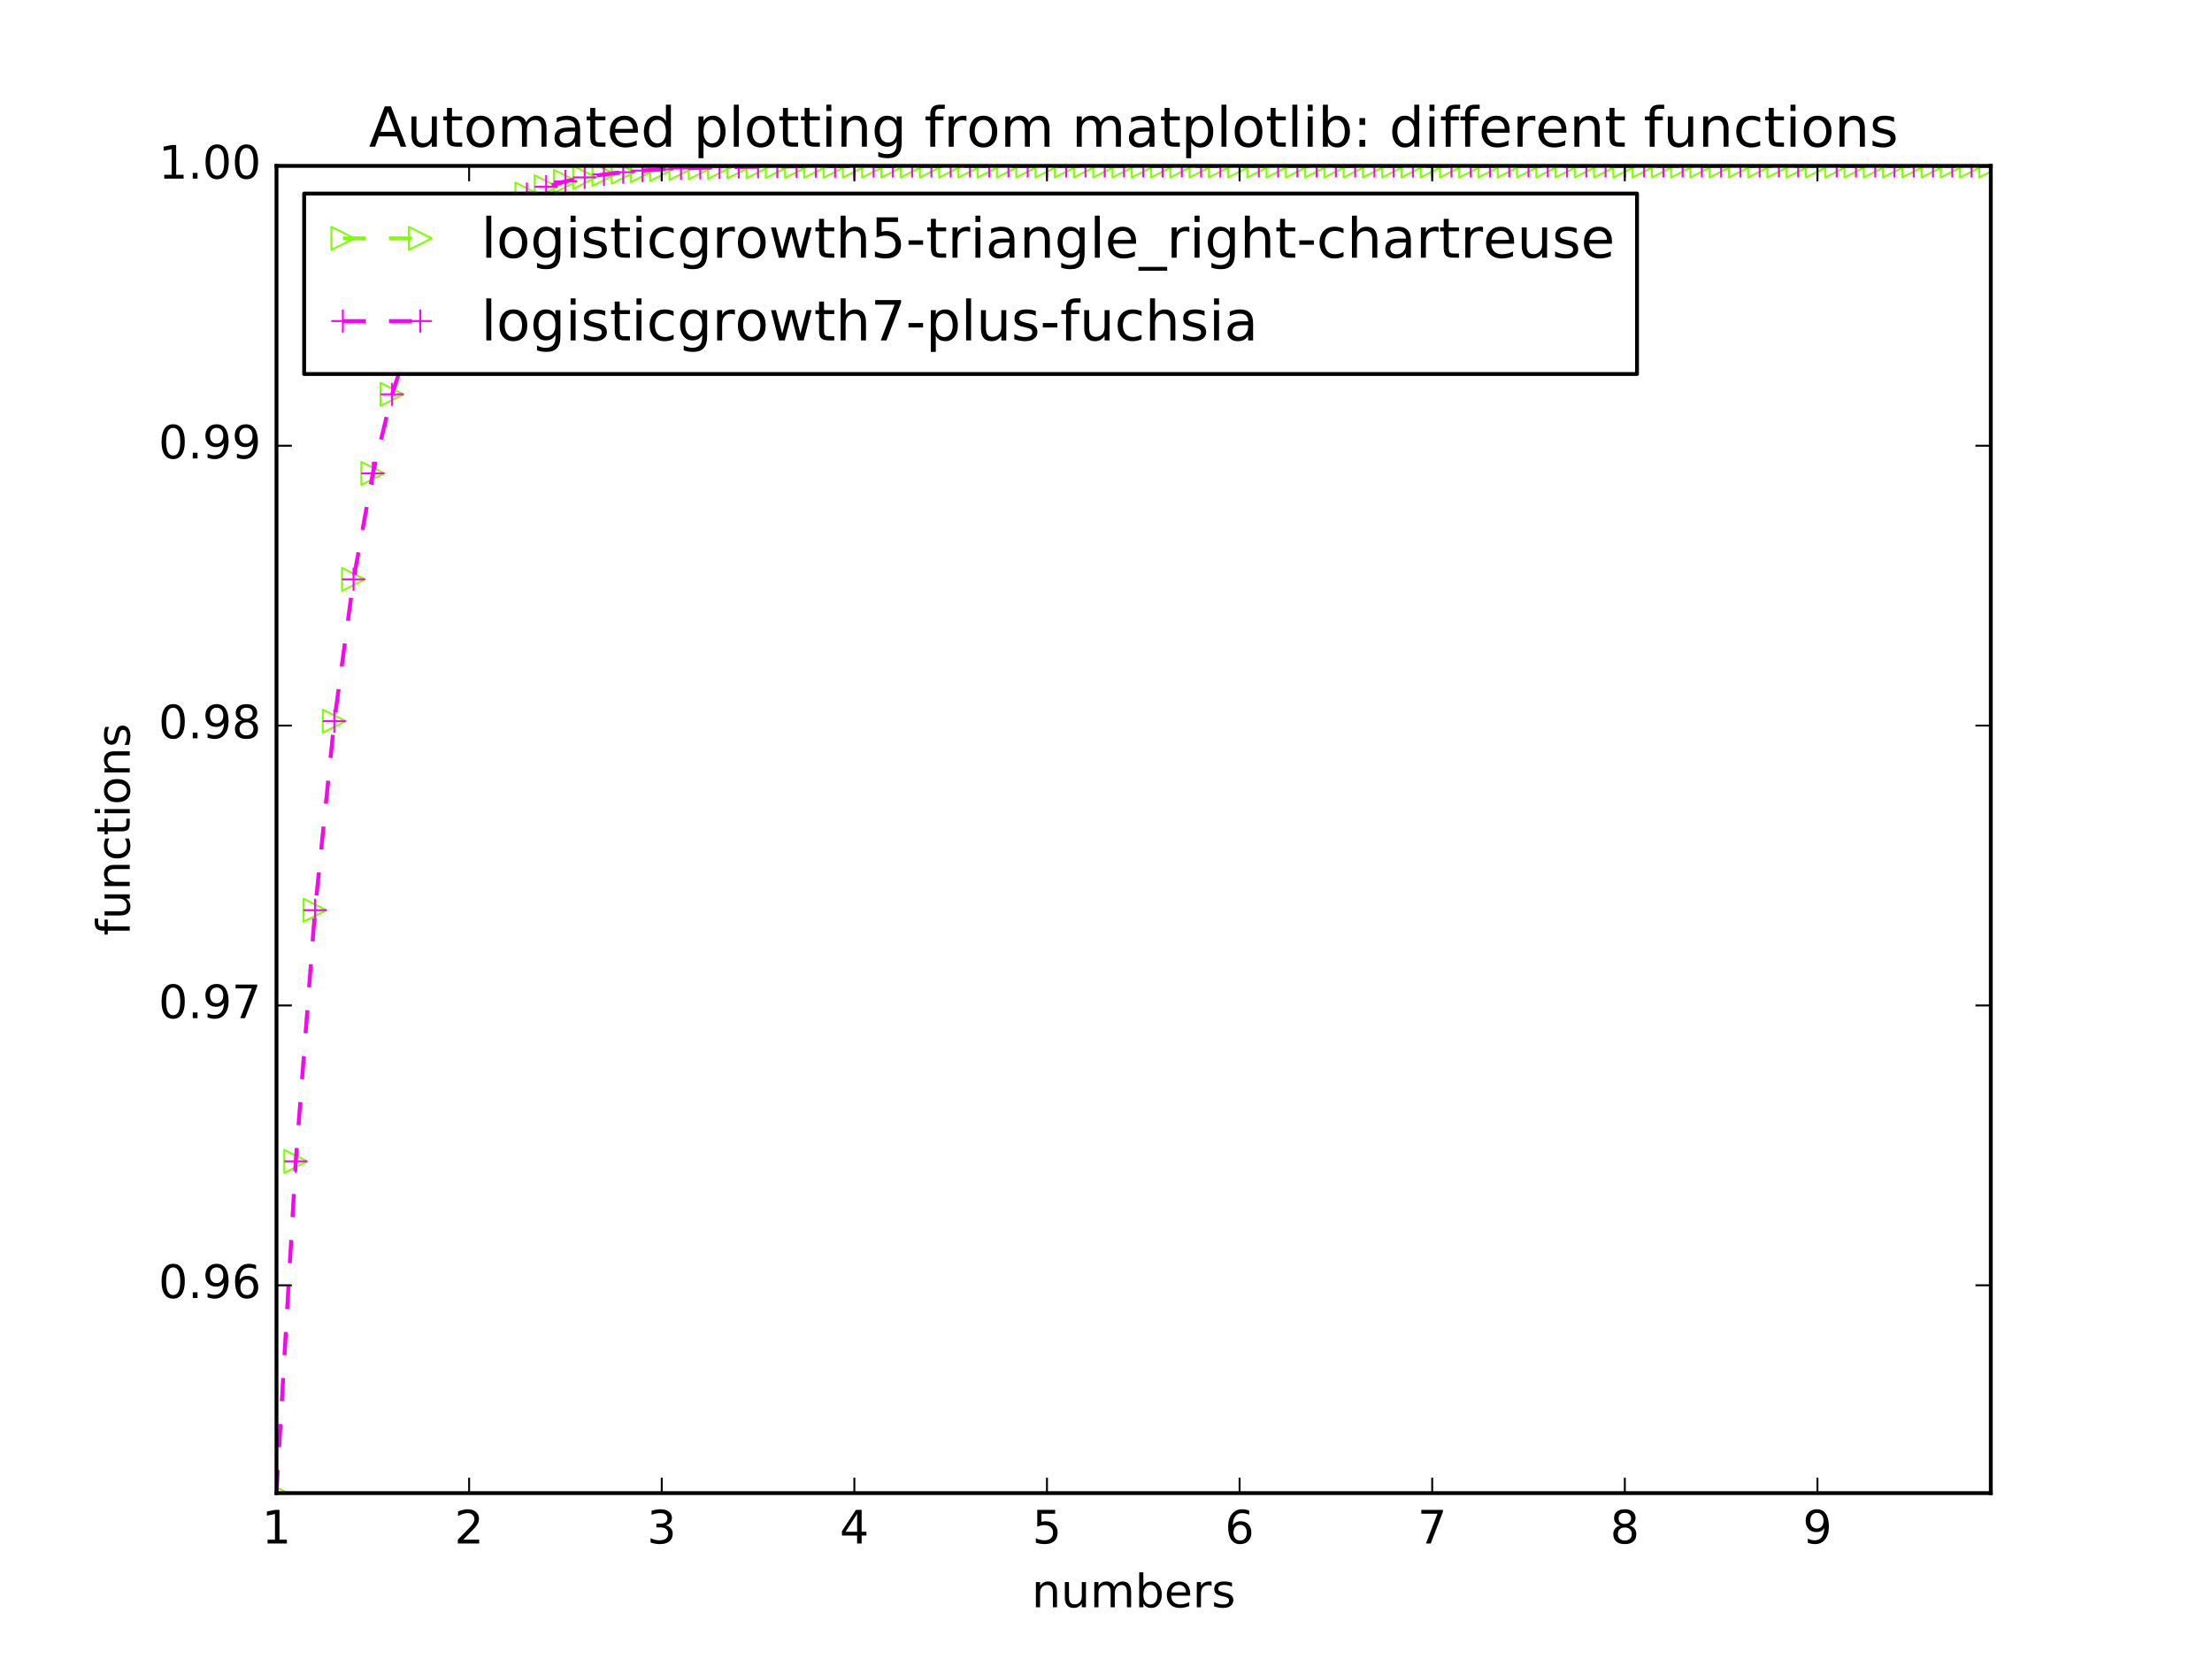 <?xml version="1.0" encoding="utf-8" standalone="no"?>
<!DOCTYPE svg PUBLIC "-//W3C//DTD SVG 1.1//EN"
  "http://www.w3.org/Graphics/SVG/1.1/DTD/svg11.dtd">
<!-- Created with matplotlib (http://matplotlib.org/) -->
<svg height="432pt" version="1.1" viewBox="0 0 576 432" width="576pt" xmlns="http://www.w3.org/2000/svg" xmlns:xlink="http://www.w3.org/1999/xlink">
 <defs>
  <style type="text/css">
*{stroke-linecap:butt;stroke-linejoin:round;stroke-miterlimit:100000;}
  </style>
 </defs>
 <g id="figure_1">
  <g id="patch_1">
   <path d="M 0 432 
L 576 432 
L 576 0 
L 0 0 
z
" style="fill:#ffffff;"/>
  </g>
  <g id="axes_1">
   <g id="patch_2">
    <path d="M 72 388.8 
L 518.4 388.8 
L 518.4 43.2 
L 72 43.2 
z
" style="fill:#ffffff;"/>
   </g>
   <g id="line2d_1">
    <path clip-path="url(#p7199a91790)" d="M 72 388.8 
L 77.016 302.413 
L 82.031 237.017 
L 87.047 187.78 
L 92.063 150.861 
L 97.079 123.264 
L 102.094 102.682 
L 107.11 87.359 
L 112.126 75.965 
L 117.142 67.501 
L 122.157 61.218 
L 127.173 56.557 
L 132.189 53.1 
L 137.204 50.537 
L 142.22 48.636 
L 147.236 47.228 
L 152.252 46.185 
L 157.267 45.411 
L 162.283 44.838 
L 167.299 44.414 
L 172.315 44.099 
L 177.33 43.866 
L 182.346 43.694 
L 187.362 43.566 
L 192.378 43.471 
L 197.393 43.401 
L 202.409 43.349 
L 207.425 43.31 
L 212.44 43.282 
L 217.456 43.26 
L 222.472 43.245 
L 227.488 43.233 
L 232.503 43.225 
L 237.519 43.218 
L 242.535 43.213 
L 247.551 43.21 
L 252.566 43.207 
L 257.582 43.205 
L 262.598 43.204 
L 267.613 43.203 
L 272.629 43.202 
L 277.645 43.202 
L 282.661 43.201 
L 287.676 43.201 
L 292.692 43.201 
L 297.708 43.2 
L 302.724 43.2 
L 307.739 43.2 
L 312.755 43.2 
L 317.771 43.2 
L 322.787 43.2 
L 327.802 43.2 
L 332.818 43.2 
L 337.834 43.2 
L 342.849 43.2 
L 347.865 43.2 
L 352.881 43.2 
L 357.897 43.2 
L 362.912 43.2 
L 367.928 43.2 
L 372.944 43.2 
L 377.96 43.2 
L 382.975 43.2 
L 387.991 43.2 
L 393.007 43.2 
L 398.022 43.2 
L 403.038 43.2 
L 408.054 43.2 
L 413.07 43.2 
L 418.085 43.2 
L 423.101 43.2 
L 428.117 43.2 
L 433.133 43.2 
L 438.148 43.2 
L 443.164 43.2 
L 448.18 43.2 
L 453.196 43.2 
L 458.211 43.2 
L 463.227 43.2 
L 468.243 43.2 
L 473.258 43.2 
L 478.274 43.2 
L 483.29 43.2 
L 488.306 43.2 
L 493.321 43.2 
L 498.337 43.2 
L 503.353 43.2 
L 508.369 43.2 
L 513.384 43.2 
L 518.4 43.2 
" style="fill:none;stroke:#7fff00;stroke-dasharray:6,6;stroke-dashoffset:0.0;"/>
    <defs>
     <path d="M 3 0 
L -3 -3 
L -3 3 
z
" id="mb7568984ec" style="stroke:#7fff00;stroke-linejoin:miter;stroke-width:0.5;"/>
    </defs>
    <g clip-path="url(#p7199a91790)">
     <use style="fill:none;stroke:#7fff00;stroke-linejoin:miter;stroke-width:0.5;" x="72.0" xlink:href="#mb7568984ec" y="388.8"/>
     <use style="fill:none;stroke:#7fff00;stroke-linejoin:miter;stroke-width:0.5;" x="77.016" xlink:href="#mb7568984ec" y="302.413"/>
     <use style="fill:none;stroke:#7fff00;stroke-linejoin:miter;stroke-width:0.5;" x="82.031" xlink:href="#mb7568984ec" y="237.017"/>
     <use style="fill:none;stroke:#7fff00;stroke-linejoin:miter;stroke-width:0.5;" x="87.047" xlink:href="#mb7568984ec" y="187.78"/>
     <use style="fill:none;stroke:#7fff00;stroke-linejoin:miter;stroke-width:0.5;" x="92.063" xlink:href="#mb7568984ec" y="150.861"/>
     <use style="fill:none;stroke:#7fff00;stroke-linejoin:miter;stroke-width:0.5;" x="97.079" xlink:href="#mb7568984ec" y="123.264"/>
     <use style="fill:none;stroke:#7fff00;stroke-linejoin:miter;stroke-width:0.5;" x="102.094" xlink:href="#mb7568984ec" y="102.682"/>
     <use style="fill:none;stroke:#7fff00;stroke-linejoin:miter;stroke-width:0.5;" x="107.11" xlink:href="#mb7568984ec" y="87.359"/>
     <use style="fill:none;stroke:#7fff00;stroke-linejoin:miter;stroke-width:0.5;" x="112.126" xlink:href="#mb7568984ec" y="75.965"/>
     <use style="fill:none;stroke:#7fff00;stroke-linejoin:miter;stroke-width:0.5;" x="117.142" xlink:href="#mb7568984ec" y="67.501"/>
     <use style="fill:none;stroke:#7fff00;stroke-linejoin:miter;stroke-width:0.5;" x="122.157" xlink:href="#mb7568984ec" y="61.218"/>
     <use style="fill:none;stroke:#7fff00;stroke-linejoin:miter;stroke-width:0.5;" x="127.173" xlink:href="#mb7568984ec" y="56.557"/>
     <use style="fill:none;stroke:#7fff00;stroke-linejoin:miter;stroke-width:0.5;" x="132.189" xlink:href="#mb7568984ec" y="53.1"/>
     <use style="fill:none;stroke:#7fff00;stroke-linejoin:miter;stroke-width:0.5;" x="137.204" xlink:href="#mb7568984ec" y="50.537"/>
     <use style="fill:none;stroke:#7fff00;stroke-linejoin:miter;stroke-width:0.5;" x="142.22" xlink:href="#mb7568984ec" y="48.636"/>
     <use style="fill:none;stroke:#7fff00;stroke-linejoin:miter;stroke-width:0.5;" x="147.236" xlink:href="#mb7568984ec" y="47.228"/>
     <use style="fill:none;stroke:#7fff00;stroke-linejoin:miter;stroke-width:0.5;" x="152.252" xlink:href="#mb7568984ec" y="46.185"/>
     <use style="fill:none;stroke:#7fff00;stroke-linejoin:miter;stroke-width:0.5;" x="157.267" xlink:href="#mb7568984ec" y="45.411"/>
     <use style="fill:none;stroke:#7fff00;stroke-linejoin:miter;stroke-width:0.5;" x="162.283" xlink:href="#mb7568984ec" y="44.838"/>
     <use style="fill:none;stroke:#7fff00;stroke-linejoin:miter;stroke-width:0.5;" x="167.299" xlink:href="#mb7568984ec" y="44.414"/>
     <use style="fill:none;stroke:#7fff00;stroke-linejoin:miter;stroke-width:0.5;" x="172.315" xlink:href="#mb7568984ec" y="44.099"/>
     <use style="fill:none;stroke:#7fff00;stroke-linejoin:miter;stroke-width:0.5;" x="177.33" xlink:href="#mb7568984ec" y="43.866"/>
     <use style="fill:none;stroke:#7fff00;stroke-linejoin:miter;stroke-width:0.5;" x="182.346" xlink:href="#mb7568984ec" y="43.694"/>
     <use style="fill:none;stroke:#7fff00;stroke-linejoin:miter;stroke-width:0.5;" x="187.362" xlink:href="#mb7568984ec" y="43.566"/>
     <use style="fill:none;stroke:#7fff00;stroke-linejoin:miter;stroke-width:0.5;" x="192.378" xlink:href="#mb7568984ec" y="43.471"/>
     <use style="fill:none;stroke:#7fff00;stroke-linejoin:miter;stroke-width:0.5;" x="197.393" xlink:href="#mb7568984ec" y="43.401"/>
     <use style="fill:none;stroke:#7fff00;stroke-linejoin:miter;stroke-width:0.5;" x="202.409" xlink:href="#mb7568984ec" y="43.349"/>
     <use style="fill:none;stroke:#7fff00;stroke-linejoin:miter;stroke-width:0.5;" x="207.425" xlink:href="#mb7568984ec" y="43.31"/>
     <use style="fill:none;stroke:#7fff00;stroke-linejoin:miter;stroke-width:0.5;" x="212.44" xlink:href="#mb7568984ec" y="43.282"/>
     <use style="fill:none;stroke:#7fff00;stroke-linejoin:miter;stroke-width:0.5;" x="217.456" xlink:href="#mb7568984ec" y="43.26"/>
     <use style="fill:none;stroke:#7fff00;stroke-linejoin:miter;stroke-width:0.5;" x="222.472" xlink:href="#mb7568984ec" y="43.245"/>
     <use style="fill:none;stroke:#7fff00;stroke-linejoin:miter;stroke-width:0.5;" x="227.488" xlink:href="#mb7568984ec" y="43.233"/>
     <use style="fill:none;stroke:#7fff00;stroke-linejoin:miter;stroke-width:0.5;" x="232.503" xlink:href="#mb7568984ec" y="43.225"/>
     <use style="fill:none;stroke:#7fff00;stroke-linejoin:miter;stroke-width:0.5;" x="237.519" xlink:href="#mb7568984ec" y="43.218"/>
     <use style="fill:none;stroke:#7fff00;stroke-linejoin:miter;stroke-width:0.5;" x="242.535" xlink:href="#mb7568984ec" y="43.213"/>
     <use style="fill:none;stroke:#7fff00;stroke-linejoin:miter;stroke-width:0.5;" x="247.551" xlink:href="#mb7568984ec" y="43.21"/>
     <use style="fill:none;stroke:#7fff00;stroke-linejoin:miter;stroke-width:0.5;" x="252.566" xlink:href="#mb7568984ec" y="43.207"/>
     <use style="fill:none;stroke:#7fff00;stroke-linejoin:miter;stroke-width:0.5;" x="257.582" xlink:href="#mb7568984ec" y="43.205"/>
     <use style="fill:none;stroke:#7fff00;stroke-linejoin:miter;stroke-width:0.5;" x="262.598" xlink:href="#mb7568984ec" y="43.204"/>
     <use style="fill:none;stroke:#7fff00;stroke-linejoin:miter;stroke-width:0.5;" x="267.613" xlink:href="#mb7568984ec" y="43.203"/>
     <use style="fill:none;stroke:#7fff00;stroke-linejoin:miter;stroke-width:0.5;" x="272.629" xlink:href="#mb7568984ec" y="43.202"/>
     <use style="fill:none;stroke:#7fff00;stroke-linejoin:miter;stroke-width:0.5;" x="277.645" xlink:href="#mb7568984ec" y="43.202"/>
     <use style="fill:none;stroke:#7fff00;stroke-linejoin:miter;stroke-width:0.5;" x="282.661" xlink:href="#mb7568984ec" y="43.201"/>
     <use style="fill:none;stroke:#7fff00;stroke-linejoin:miter;stroke-width:0.5;" x="287.676" xlink:href="#mb7568984ec" y="43.201"/>
     <use style="fill:none;stroke:#7fff00;stroke-linejoin:miter;stroke-width:0.5;" x="292.692" xlink:href="#mb7568984ec" y="43.201"/>
     <use style="fill:none;stroke:#7fff00;stroke-linejoin:miter;stroke-width:0.5;" x="297.708" xlink:href="#mb7568984ec" y="43.2"/>
     <use style="fill:none;stroke:#7fff00;stroke-linejoin:miter;stroke-width:0.5;" x="302.724" xlink:href="#mb7568984ec" y="43.2"/>
     <use style="fill:none;stroke:#7fff00;stroke-linejoin:miter;stroke-width:0.5;" x="307.739" xlink:href="#mb7568984ec" y="43.2"/>
     <use style="fill:none;stroke:#7fff00;stroke-linejoin:miter;stroke-width:0.5;" x="312.755" xlink:href="#mb7568984ec" y="43.2"/>
     <use style="fill:none;stroke:#7fff00;stroke-linejoin:miter;stroke-width:0.5;" x="317.771" xlink:href="#mb7568984ec" y="43.2"/>
     <use style="fill:none;stroke:#7fff00;stroke-linejoin:miter;stroke-width:0.5;" x="322.787" xlink:href="#mb7568984ec" y="43.2"/>
     <use style="fill:none;stroke:#7fff00;stroke-linejoin:miter;stroke-width:0.5;" x="327.802" xlink:href="#mb7568984ec" y="43.2"/>
     <use style="fill:none;stroke:#7fff00;stroke-linejoin:miter;stroke-width:0.5;" x="332.818" xlink:href="#mb7568984ec" y="43.2"/>
     <use style="fill:none;stroke:#7fff00;stroke-linejoin:miter;stroke-width:0.5;" x="337.834" xlink:href="#mb7568984ec" y="43.2"/>
     <use style="fill:none;stroke:#7fff00;stroke-linejoin:miter;stroke-width:0.5;" x="342.849" xlink:href="#mb7568984ec" y="43.2"/>
     <use style="fill:none;stroke:#7fff00;stroke-linejoin:miter;stroke-width:0.5;" x="347.865" xlink:href="#mb7568984ec" y="43.2"/>
     <use style="fill:none;stroke:#7fff00;stroke-linejoin:miter;stroke-width:0.5;" x="352.881" xlink:href="#mb7568984ec" y="43.2"/>
     <use style="fill:none;stroke:#7fff00;stroke-linejoin:miter;stroke-width:0.5;" x="357.897" xlink:href="#mb7568984ec" y="43.2"/>
     <use style="fill:none;stroke:#7fff00;stroke-linejoin:miter;stroke-width:0.5;" x="362.912" xlink:href="#mb7568984ec" y="43.2"/>
     <use style="fill:none;stroke:#7fff00;stroke-linejoin:miter;stroke-width:0.5;" x="367.928" xlink:href="#mb7568984ec" y="43.2"/>
     <use style="fill:none;stroke:#7fff00;stroke-linejoin:miter;stroke-width:0.5;" x="372.944" xlink:href="#mb7568984ec" y="43.2"/>
     <use style="fill:none;stroke:#7fff00;stroke-linejoin:miter;stroke-width:0.5;" x="377.96" xlink:href="#mb7568984ec" y="43.2"/>
     <use style="fill:none;stroke:#7fff00;stroke-linejoin:miter;stroke-width:0.5;" x="382.975" xlink:href="#mb7568984ec" y="43.2"/>
     <use style="fill:none;stroke:#7fff00;stroke-linejoin:miter;stroke-width:0.5;" x="387.991" xlink:href="#mb7568984ec" y="43.2"/>
     <use style="fill:none;stroke:#7fff00;stroke-linejoin:miter;stroke-width:0.5;" x="393.007" xlink:href="#mb7568984ec" y="43.2"/>
     <use style="fill:none;stroke:#7fff00;stroke-linejoin:miter;stroke-width:0.5;" x="398.022" xlink:href="#mb7568984ec" y="43.2"/>
     <use style="fill:none;stroke:#7fff00;stroke-linejoin:miter;stroke-width:0.5;" x="403.038" xlink:href="#mb7568984ec" y="43.2"/>
     <use style="fill:none;stroke:#7fff00;stroke-linejoin:miter;stroke-width:0.5;" x="408.054" xlink:href="#mb7568984ec" y="43.2"/>
     <use style="fill:none;stroke:#7fff00;stroke-linejoin:miter;stroke-width:0.5;" x="413.07" xlink:href="#mb7568984ec" y="43.2"/>
     <use style="fill:none;stroke:#7fff00;stroke-linejoin:miter;stroke-width:0.5;" x="418.085" xlink:href="#mb7568984ec" y="43.2"/>
     <use style="fill:none;stroke:#7fff00;stroke-linejoin:miter;stroke-width:0.5;" x="423.101" xlink:href="#mb7568984ec" y="43.2"/>
     <use style="fill:none;stroke:#7fff00;stroke-linejoin:miter;stroke-width:0.5;" x="428.117" xlink:href="#mb7568984ec" y="43.2"/>
     <use style="fill:none;stroke:#7fff00;stroke-linejoin:miter;stroke-width:0.5;" x="433.133" xlink:href="#mb7568984ec" y="43.2"/>
     <use style="fill:none;stroke:#7fff00;stroke-linejoin:miter;stroke-width:0.5;" x="438.148" xlink:href="#mb7568984ec" y="43.2"/>
     <use style="fill:none;stroke:#7fff00;stroke-linejoin:miter;stroke-width:0.5;" x="443.164" xlink:href="#mb7568984ec" y="43.2"/>
     <use style="fill:none;stroke:#7fff00;stroke-linejoin:miter;stroke-width:0.5;" x="448.18" xlink:href="#mb7568984ec" y="43.2"/>
     <use style="fill:none;stroke:#7fff00;stroke-linejoin:miter;stroke-width:0.5;" x="453.196" xlink:href="#mb7568984ec" y="43.2"/>
     <use style="fill:none;stroke:#7fff00;stroke-linejoin:miter;stroke-width:0.5;" x="458.211" xlink:href="#mb7568984ec" y="43.2"/>
     <use style="fill:none;stroke:#7fff00;stroke-linejoin:miter;stroke-width:0.5;" x="463.227" xlink:href="#mb7568984ec" y="43.2"/>
     <use style="fill:none;stroke:#7fff00;stroke-linejoin:miter;stroke-width:0.5;" x="468.243" xlink:href="#mb7568984ec" y="43.2"/>
     <use style="fill:none;stroke:#7fff00;stroke-linejoin:miter;stroke-width:0.5;" x="473.258" xlink:href="#mb7568984ec" y="43.2"/>
     <use style="fill:none;stroke:#7fff00;stroke-linejoin:miter;stroke-width:0.5;" x="478.274" xlink:href="#mb7568984ec" y="43.2"/>
     <use style="fill:none;stroke:#7fff00;stroke-linejoin:miter;stroke-width:0.5;" x="483.29" xlink:href="#mb7568984ec" y="43.2"/>
     <use style="fill:none;stroke:#7fff00;stroke-linejoin:miter;stroke-width:0.5;" x="488.306" xlink:href="#mb7568984ec" y="43.2"/>
     <use style="fill:none;stroke:#7fff00;stroke-linejoin:miter;stroke-width:0.5;" x="493.321" xlink:href="#mb7568984ec" y="43.2"/>
     <use style="fill:none;stroke:#7fff00;stroke-linejoin:miter;stroke-width:0.5;" x="498.337" xlink:href="#mb7568984ec" y="43.2"/>
     <use style="fill:none;stroke:#7fff00;stroke-linejoin:miter;stroke-width:0.5;" x="503.353" xlink:href="#mb7568984ec" y="43.2"/>
     <use style="fill:none;stroke:#7fff00;stroke-linejoin:miter;stroke-width:0.5;" x="508.369" xlink:href="#mb7568984ec" y="43.2"/>
     <use style="fill:none;stroke:#7fff00;stroke-linejoin:miter;stroke-width:0.5;" x="513.384" xlink:href="#mb7568984ec" y="43.2"/>
     <use style="fill:none;stroke:#7fff00;stroke-linejoin:miter;stroke-width:0.5;" x="518.4" xlink:href="#mb7568984ec" y="43.2"/>
    </g>
   </g>
   <g id="line2d_2">
    <path clip-path="url(#p7199a91790)" d="M 72 388.8 
L 77.016 302.413 
L 82.031 237.017 
L 87.047 187.78 
L 92.063 150.861 
L 97.079 123.264 
L 102.094 102.682 
L 107.11 87.359 
L 112.126 75.965 
L 117.142 67.501 
L 122.157 61.218 
L 127.173 56.557 
L 132.189 53.1 
L 137.204 50.537 
L 142.22 48.636 
L 147.236 47.228 
L 152.252 46.185 
L 157.267 45.411 
L 162.283 44.838 
L 167.299 44.414 
L 172.315 44.099 
L 177.33 43.866 
L 182.346 43.694 
L 187.362 43.566 
L 192.378 43.471 
L 197.393 43.401 
L 202.409 43.349 
L 207.425 43.31 
L 212.44 43.282 
L 217.456 43.26 
L 222.472 43.245 
L 227.488 43.233 
L 232.503 43.225 
L 237.519 43.218 
L 242.535 43.213 
L 247.551 43.21 
L 252.566 43.207 
L 257.582 43.205 
L 262.598 43.204 
L 267.613 43.203 
L 272.629 43.202 
L 277.645 43.202 
L 282.661 43.201 
L 287.676 43.201 
L 292.692 43.201 
L 297.708 43.2 
L 302.724 43.2 
L 307.739 43.2 
L 312.755 43.2 
L 317.771 43.2 
L 322.787 43.2 
L 327.802 43.2 
L 332.818 43.2 
L 337.834 43.2 
L 342.849 43.2 
L 347.865 43.2 
L 352.881 43.2 
L 357.897 43.2 
L 362.912 43.2 
L 367.928 43.2 
L 372.944 43.2 
L 377.96 43.2 
L 382.975 43.2 
L 387.991 43.2 
L 393.007 43.2 
L 398.022 43.2 
L 403.038 43.2 
L 408.054 43.2 
L 413.07 43.2 
L 418.085 43.2 
L 423.101 43.2 
L 428.117 43.2 
L 433.133 43.2 
L 438.148 43.2 
L 443.164 43.2 
L 448.18 43.2 
L 453.196 43.2 
L 458.211 43.2 
L 463.227 43.2 
L 468.243 43.2 
L 473.258 43.2 
L 478.274 43.2 
L 483.29 43.2 
L 488.306 43.2 
L 493.321 43.2 
L 498.337 43.2 
L 503.353 43.2 
L 508.369 43.2 
L 513.384 43.2 
L 518.4 43.2 
" style="fill:none;stroke:#ff00ff;stroke-dasharray:6,6;stroke-dashoffset:0.0;"/>
    <defs>
     <path d="M -3 0 
L 3 0 
M 0 3 
L 0 -3 
" id="m4541dd7e3e" style="stroke:#ff00ff;stroke-width:0.5;"/>
    </defs>
    <g clip-path="url(#p7199a91790)">
     <use style="fill:none;stroke:#ff00ff;stroke-width:0.5;" x="72.0" xlink:href="#m4541dd7e3e" y="388.8"/>
     <use style="fill:none;stroke:#ff00ff;stroke-width:0.5;" x="77.016" xlink:href="#m4541dd7e3e" y="302.413"/>
     <use style="fill:none;stroke:#ff00ff;stroke-width:0.5;" x="82.031" xlink:href="#m4541dd7e3e" y="237.017"/>
     <use style="fill:none;stroke:#ff00ff;stroke-width:0.5;" x="87.047" xlink:href="#m4541dd7e3e" y="187.78"/>
     <use style="fill:none;stroke:#ff00ff;stroke-width:0.5;" x="92.063" xlink:href="#m4541dd7e3e" y="150.861"/>
     <use style="fill:none;stroke:#ff00ff;stroke-width:0.5;" x="97.079" xlink:href="#m4541dd7e3e" y="123.264"/>
     <use style="fill:none;stroke:#ff00ff;stroke-width:0.5;" x="102.094" xlink:href="#m4541dd7e3e" y="102.682"/>
     <use style="fill:none;stroke:#ff00ff;stroke-width:0.5;" x="107.11" xlink:href="#m4541dd7e3e" y="87.359"/>
     <use style="fill:none;stroke:#ff00ff;stroke-width:0.5;" x="112.126" xlink:href="#m4541dd7e3e" y="75.965"/>
     <use style="fill:none;stroke:#ff00ff;stroke-width:0.5;" x="117.142" xlink:href="#m4541dd7e3e" y="67.501"/>
     <use style="fill:none;stroke:#ff00ff;stroke-width:0.5;" x="122.157" xlink:href="#m4541dd7e3e" y="61.218"/>
     <use style="fill:none;stroke:#ff00ff;stroke-width:0.5;" x="127.173" xlink:href="#m4541dd7e3e" y="56.557"/>
     <use style="fill:none;stroke:#ff00ff;stroke-width:0.5;" x="132.189" xlink:href="#m4541dd7e3e" y="53.1"/>
     <use style="fill:none;stroke:#ff00ff;stroke-width:0.5;" x="137.204" xlink:href="#m4541dd7e3e" y="50.537"/>
     <use style="fill:none;stroke:#ff00ff;stroke-width:0.5;" x="142.22" xlink:href="#m4541dd7e3e" y="48.636"/>
     <use style="fill:none;stroke:#ff00ff;stroke-width:0.5;" x="147.236" xlink:href="#m4541dd7e3e" y="47.228"/>
     <use style="fill:none;stroke:#ff00ff;stroke-width:0.5;" x="152.252" xlink:href="#m4541dd7e3e" y="46.185"/>
     <use style="fill:none;stroke:#ff00ff;stroke-width:0.5;" x="157.267" xlink:href="#m4541dd7e3e" y="45.411"/>
     <use style="fill:none;stroke:#ff00ff;stroke-width:0.5;" x="162.283" xlink:href="#m4541dd7e3e" y="44.838"/>
     <use style="fill:none;stroke:#ff00ff;stroke-width:0.5;" x="167.299" xlink:href="#m4541dd7e3e" y="44.414"/>
     <use style="fill:none;stroke:#ff00ff;stroke-width:0.5;" x="172.315" xlink:href="#m4541dd7e3e" y="44.099"/>
     <use style="fill:none;stroke:#ff00ff;stroke-width:0.5;" x="177.33" xlink:href="#m4541dd7e3e" y="43.866"/>
     <use style="fill:none;stroke:#ff00ff;stroke-width:0.5;" x="182.346" xlink:href="#m4541dd7e3e" y="43.694"/>
     <use style="fill:none;stroke:#ff00ff;stroke-width:0.5;" x="187.362" xlink:href="#m4541dd7e3e" y="43.566"/>
     <use style="fill:none;stroke:#ff00ff;stroke-width:0.5;" x="192.378" xlink:href="#m4541dd7e3e" y="43.471"/>
     <use style="fill:none;stroke:#ff00ff;stroke-width:0.5;" x="197.393" xlink:href="#m4541dd7e3e" y="43.401"/>
     <use style="fill:none;stroke:#ff00ff;stroke-width:0.5;" x="202.409" xlink:href="#m4541dd7e3e" y="43.349"/>
     <use style="fill:none;stroke:#ff00ff;stroke-width:0.5;" x="207.425" xlink:href="#m4541dd7e3e" y="43.31"/>
     <use style="fill:none;stroke:#ff00ff;stroke-width:0.5;" x="212.44" xlink:href="#m4541dd7e3e" y="43.282"/>
     <use style="fill:none;stroke:#ff00ff;stroke-width:0.5;" x="217.456" xlink:href="#m4541dd7e3e" y="43.26"/>
     <use style="fill:none;stroke:#ff00ff;stroke-width:0.5;" x="222.472" xlink:href="#m4541dd7e3e" y="43.245"/>
     <use style="fill:none;stroke:#ff00ff;stroke-width:0.5;" x="227.488" xlink:href="#m4541dd7e3e" y="43.233"/>
     <use style="fill:none;stroke:#ff00ff;stroke-width:0.5;" x="232.503" xlink:href="#m4541dd7e3e" y="43.225"/>
     <use style="fill:none;stroke:#ff00ff;stroke-width:0.5;" x="237.519" xlink:href="#m4541dd7e3e" y="43.218"/>
     <use style="fill:none;stroke:#ff00ff;stroke-width:0.5;" x="242.535" xlink:href="#m4541dd7e3e" y="43.213"/>
     <use style="fill:none;stroke:#ff00ff;stroke-width:0.5;" x="247.551" xlink:href="#m4541dd7e3e" y="43.21"/>
     <use style="fill:none;stroke:#ff00ff;stroke-width:0.5;" x="252.566" xlink:href="#m4541dd7e3e" y="43.207"/>
     <use style="fill:none;stroke:#ff00ff;stroke-width:0.5;" x="257.582" xlink:href="#m4541dd7e3e" y="43.205"/>
     <use style="fill:none;stroke:#ff00ff;stroke-width:0.5;" x="262.598" xlink:href="#m4541dd7e3e" y="43.204"/>
     <use style="fill:none;stroke:#ff00ff;stroke-width:0.5;" x="267.613" xlink:href="#m4541dd7e3e" y="43.203"/>
     <use style="fill:none;stroke:#ff00ff;stroke-width:0.5;" x="272.629" xlink:href="#m4541dd7e3e" y="43.202"/>
     <use style="fill:none;stroke:#ff00ff;stroke-width:0.5;" x="277.645" xlink:href="#m4541dd7e3e" y="43.202"/>
     <use style="fill:none;stroke:#ff00ff;stroke-width:0.5;" x="282.661" xlink:href="#m4541dd7e3e" y="43.201"/>
     <use style="fill:none;stroke:#ff00ff;stroke-width:0.5;" x="287.676" xlink:href="#m4541dd7e3e" y="43.201"/>
     <use style="fill:none;stroke:#ff00ff;stroke-width:0.5;" x="292.692" xlink:href="#m4541dd7e3e" y="43.201"/>
     <use style="fill:none;stroke:#ff00ff;stroke-width:0.5;" x="297.708" xlink:href="#m4541dd7e3e" y="43.2"/>
     <use style="fill:none;stroke:#ff00ff;stroke-width:0.5;" x="302.724" xlink:href="#m4541dd7e3e" y="43.2"/>
     <use style="fill:none;stroke:#ff00ff;stroke-width:0.5;" x="307.739" xlink:href="#m4541dd7e3e" y="43.2"/>
     <use style="fill:none;stroke:#ff00ff;stroke-width:0.5;" x="312.755" xlink:href="#m4541dd7e3e" y="43.2"/>
     <use style="fill:none;stroke:#ff00ff;stroke-width:0.5;" x="317.771" xlink:href="#m4541dd7e3e" y="43.2"/>
     <use style="fill:none;stroke:#ff00ff;stroke-width:0.5;" x="322.787" xlink:href="#m4541dd7e3e" y="43.2"/>
     <use style="fill:none;stroke:#ff00ff;stroke-width:0.5;" x="327.802" xlink:href="#m4541dd7e3e" y="43.2"/>
     <use style="fill:none;stroke:#ff00ff;stroke-width:0.5;" x="332.818" xlink:href="#m4541dd7e3e" y="43.2"/>
     <use style="fill:none;stroke:#ff00ff;stroke-width:0.5;" x="337.834" xlink:href="#m4541dd7e3e" y="43.2"/>
     <use style="fill:none;stroke:#ff00ff;stroke-width:0.5;" x="342.849" xlink:href="#m4541dd7e3e" y="43.2"/>
     <use style="fill:none;stroke:#ff00ff;stroke-width:0.5;" x="347.865" xlink:href="#m4541dd7e3e" y="43.2"/>
     <use style="fill:none;stroke:#ff00ff;stroke-width:0.5;" x="352.881" xlink:href="#m4541dd7e3e" y="43.2"/>
     <use style="fill:none;stroke:#ff00ff;stroke-width:0.5;" x="357.897" xlink:href="#m4541dd7e3e" y="43.2"/>
     <use style="fill:none;stroke:#ff00ff;stroke-width:0.5;" x="362.912" xlink:href="#m4541dd7e3e" y="43.2"/>
     <use style="fill:none;stroke:#ff00ff;stroke-width:0.5;" x="367.928" xlink:href="#m4541dd7e3e" y="43.2"/>
     <use style="fill:none;stroke:#ff00ff;stroke-width:0.5;" x="372.944" xlink:href="#m4541dd7e3e" y="43.2"/>
     <use style="fill:none;stroke:#ff00ff;stroke-width:0.5;" x="377.96" xlink:href="#m4541dd7e3e" y="43.2"/>
     <use style="fill:none;stroke:#ff00ff;stroke-width:0.5;" x="382.975" xlink:href="#m4541dd7e3e" y="43.2"/>
     <use style="fill:none;stroke:#ff00ff;stroke-width:0.5;" x="387.991" xlink:href="#m4541dd7e3e" y="43.2"/>
     <use style="fill:none;stroke:#ff00ff;stroke-width:0.5;" x="393.007" xlink:href="#m4541dd7e3e" y="43.2"/>
     <use style="fill:none;stroke:#ff00ff;stroke-width:0.5;" x="398.022" xlink:href="#m4541dd7e3e" y="43.2"/>
     <use style="fill:none;stroke:#ff00ff;stroke-width:0.5;" x="403.038" xlink:href="#m4541dd7e3e" y="43.2"/>
     <use style="fill:none;stroke:#ff00ff;stroke-width:0.5;" x="408.054" xlink:href="#m4541dd7e3e" y="43.2"/>
     <use style="fill:none;stroke:#ff00ff;stroke-width:0.5;" x="413.07" xlink:href="#m4541dd7e3e" y="43.2"/>
     <use style="fill:none;stroke:#ff00ff;stroke-width:0.5;" x="418.085" xlink:href="#m4541dd7e3e" y="43.2"/>
     <use style="fill:none;stroke:#ff00ff;stroke-width:0.5;" x="423.101" xlink:href="#m4541dd7e3e" y="43.2"/>
     <use style="fill:none;stroke:#ff00ff;stroke-width:0.5;" x="428.117" xlink:href="#m4541dd7e3e" y="43.2"/>
     <use style="fill:none;stroke:#ff00ff;stroke-width:0.5;" x="433.133" xlink:href="#m4541dd7e3e" y="43.2"/>
     <use style="fill:none;stroke:#ff00ff;stroke-width:0.5;" x="438.148" xlink:href="#m4541dd7e3e" y="43.2"/>
     <use style="fill:none;stroke:#ff00ff;stroke-width:0.5;" x="443.164" xlink:href="#m4541dd7e3e" y="43.2"/>
     <use style="fill:none;stroke:#ff00ff;stroke-width:0.5;" x="448.18" xlink:href="#m4541dd7e3e" y="43.2"/>
     <use style="fill:none;stroke:#ff00ff;stroke-width:0.5;" x="453.196" xlink:href="#m4541dd7e3e" y="43.2"/>
     <use style="fill:none;stroke:#ff00ff;stroke-width:0.5;" x="458.211" xlink:href="#m4541dd7e3e" y="43.2"/>
     <use style="fill:none;stroke:#ff00ff;stroke-width:0.5;" x="463.227" xlink:href="#m4541dd7e3e" y="43.2"/>
     <use style="fill:none;stroke:#ff00ff;stroke-width:0.5;" x="468.243" xlink:href="#m4541dd7e3e" y="43.2"/>
     <use style="fill:none;stroke:#ff00ff;stroke-width:0.5;" x="473.258" xlink:href="#m4541dd7e3e" y="43.2"/>
     <use style="fill:none;stroke:#ff00ff;stroke-width:0.5;" x="478.274" xlink:href="#m4541dd7e3e" y="43.2"/>
     <use style="fill:none;stroke:#ff00ff;stroke-width:0.5;" x="483.29" xlink:href="#m4541dd7e3e" y="43.2"/>
     <use style="fill:none;stroke:#ff00ff;stroke-width:0.5;" x="488.306" xlink:href="#m4541dd7e3e" y="43.2"/>
     <use style="fill:none;stroke:#ff00ff;stroke-width:0.5;" x="493.321" xlink:href="#m4541dd7e3e" y="43.2"/>
     <use style="fill:none;stroke:#ff00ff;stroke-width:0.5;" x="498.337" xlink:href="#m4541dd7e3e" y="43.2"/>
     <use style="fill:none;stroke:#ff00ff;stroke-width:0.5;" x="503.353" xlink:href="#m4541dd7e3e" y="43.2"/>
     <use style="fill:none;stroke:#ff00ff;stroke-width:0.5;" x="508.369" xlink:href="#m4541dd7e3e" y="43.2"/>
     <use style="fill:none;stroke:#ff00ff;stroke-width:0.5;" x="513.384" xlink:href="#m4541dd7e3e" y="43.2"/>
     <use style="fill:none;stroke:#ff00ff;stroke-width:0.5;" x="518.4" xlink:href="#m4541dd7e3e" y="43.2"/>
    </g>
   </g>
   <g id="patch_3">
    <path d="M 72 43.2 
L 518.4 43.2 
" style="fill:none;stroke:#000000;stroke-linecap:square;stroke-linejoin:miter;"/>
   </g>
   <g id="patch_4">
    <path d="M 518.4 388.8 
L 518.4 43.2 
" style="fill:none;stroke:#000000;stroke-linecap:square;stroke-linejoin:miter;"/>
   </g>
   <g id="patch_5">
    <path d="M 72 388.8 
L 518.4 388.8 
" style="fill:none;stroke:#000000;stroke-linecap:square;stroke-linejoin:miter;"/>
   </g>
   <g id="patch_6">
    <path d="M 72 388.8 
L 72 43.2 
" style="fill:none;stroke:#000000;stroke-linecap:square;stroke-linejoin:miter;"/>
   </g>
   <g id="matplotlib.axis_1">
    <g id="xtick_1">
     <g id="line2d_3">
      <defs>
       <path d="M 0 0 
L 0 -4 
" id="m79564467bc" style="stroke:#000000;stroke-width:0.5;"/>
      </defs>
      <g>
       <use style="stroke:#000000;stroke-width:0.5;" x="72.0" xlink:href="#m79564467bc" y="388.8"/>
      </g>
     </g>
     <g id="line2d_4">
      <defs>
       <path d="M 0 0 
L 0 4 
" id="m6af2e3d14c" style="stroke:#000000;stroke-width:0.5;"/>
      </defs>
      <g>
       <use style="stroke:#000000;stroke-width:0.5;" x="72.0" xlink:href="#m6af2e3d14c" y="43.2"/>
      </g>
     </g>
     <g id="text_1">
      <!-- 1 -->
      <defs>
       <path d="M 12.406 8.297 
L 28.516 8.297 
L 28.516 63.922 
L 10.984 60.406 
L 10.984 69.391 
L 28.422 72.906 
L 38.281 72.906 
L 38.281 8.297 
L 54.391 8.297 
L 54.391 0 
L 12.406 0 
z
" id="BitstreamVeraSans-Roman-31"/>
      </defs>
      <g transform="translate(68.183 401.918)scale(0.12 -0.12)">
       <use xlink:href="#BitstreamVeraSans-Roman-31"/>
      </g>
     </g>
    </g>
    <g id="xtick_2">
     <g id="line2d_5">
      <g>
       <use style="stroke:#000000;stroke-width:0.5;" x="122.157" xlink:href="#m79564467bc" y="388.8"/>
      </g>
     </g>
     <g id="line2d_6">
      <g>
       <use style="stroke:#000000;stroke-width:0.5;" x="122.157" xlink:href="#m6af2e3d14c" y="43.2"/>
      </g>
     </g>
     <g id="text_2">
      <!-- 2 -->
      <defs>
       <path d="M 19.188 8.297 
L 53.609 8.297 
L 53.609 0 
L 7.328 0 
L 7.328 8.297 
Q 12.938 14.109 22.625 23.891 
Q 32.328 33.688 34.812 36.531 
Q 39.547 41.844 41.422 45.531 
Q 43.312 49.219 43.312 52.781 
Q 43.312 58.594 39.234 62.25 
Q 35.156 65.922 28.609 65.922 
Q 23.969 65.922 18.812 64.312 
Q 13.672 62.703 7.812 59.422 
L 7.812 69.391 
Q 13.766 71.781 18.938 73 
Q 24.125 74.219 28.422 74.219 
Q 39.75 74.219 46.484 68.547 
Q 53.219 62.891 53.219 53.422 
Q 53.219 48.922 51.531 44.891 
Q 49.859 40.875 45.406 35.406 
Q 44.188 33.984 37.641 27.219 
Q 31.109 20.453 19.188 8.297 
" id="BitstreamVeraSans-Roman-32"/>
      </defs>
      <g transform="translate(118.34 401.918)scale(0.12 -0.12)">
       <use xlink:href="#BitstreamVeraSans-Roman-32"/>
      </g>
     </g>
    </g>
    <g id="xtick_3">
     <g id="line2d_7">
      <g>
       <use style="stroke:#000000;stroke-width:0.5;" x="172.315" xlink:href="#m79564467bc" y="388.8"/>
      </g>
     </g>
     <g id="line2d_8">
      <g>
       <use style="stroke:#000000;stroke-width:0.5;" x="172.315" xlink:href="#m6af2e3d14c" y="43.2"/>
      </g>
     </g>
     <g id="text_3">
      <!-- 3 -->
      <defs>
       <path d="M 40.578 39.312 
Q 47.656 37.797 51.625 33 
Q 55.609 28.219 55.609 21.188 
Q 55.609 10.406 48.188 4.484 
Q 40.766 -1.422 27.094 -1.422 
Q 22.516 -1.422 17.656 -0.516 
Q 12.797 0.391 7.625 2.203 
L 7.625 11.719 
Q 11.719 9.328 16.594 8.109 
Q 21.484 6.891 26.812 6.891 
Q 36.078 6.891 40.938 10.547 
Q 45.797 14.203 45.797 21.188 
Q 45.797 27.641 41.281 31.266 
Q 36.766 34.906 28.719 34.906 
L 20.219 34.906 
L 20.219 43.016 
L 29.109 43.016 
Q 36.375 43.016 40.234 45.922 
Q 44.094 48.828 44.094 54.297 
Q 44.094 59.906 40.109 62.906 
Q 36.141 65.922 28.719 65.922 
Q 24.656 65.922 20.016 65.031 
Q 15.375 64.156 9.812 62.312 
L 9.812 71.094 
Q 15.438 72.656 20.344 73.438 
Q 25.25 74.219 29.594 74.219 
Q 40.828 74.219 47.359 69.109 
Q 53.906 64.016 53.906 55.328 
Q 53.906 49.266 50.438 45.094 
Q 46.969 40.922 40.578 39.312 
" id="BitstreamVeraSans-Roman-33"/>
      </defs>
      <g transform="translate(168.497 401.918)scale(0.12 -0.12)">
       <use xlink:href="#BitstreamVeraSans-Roman-33"/>
      </g>
     </g>
    </g>
    <g id="xtick_4">
     <g id="line2d_9">
      <g>
       <use style="stroke:#000000;stroke-width:0.5;" x="222.472" xlink:href="#m79564467bc" y="388.8"/>
      </g>
     </g>
     <g id="line2d_10">
      <g>
       <use style="stroke:#000000;stroke-width:0.5;" x="222.472" xlink:href="#m6af2e3d14c" y="43.2"/>
      </g>
     </g>
     <g id="text_4">
      <!-- 4 -->
      <defs>
       <path d="M 37.797 64.312 
L 12.891 25.391 
L 37.797 25.391 
z
M 35.203 72.906 
L 47.609 72.906 
L 47.609 25.391 
L 58.016 25.391 
L 58.016 17.188 
L 47.609 17.188 
L 47.609 0 
L 37.797 0 
L 37.797 17.188 
L 4.891 17.188 
L 4.891 26.703 
z
" id="BitstreamVeraSans-Roman-34"/>
      </defs>
      <g transform="translate(218.654 401.918)scale(0.12 -0.12)">
       <use xlink:href="#BitstreamVeraSans-Roman-34"/>
      </g>
     </g>
    </g>
    <g id="xtick_5">
     <g id="line2d_11">
      <g>
       <use style="stroke:#000000;stroke-width:0.5;" x="272.629" xlink:href="#m79564467bc" y="388.8"/>
      </g>
     </g>
     <g id="line2d_12">
      <g>
       <use style="stroke:#000000;stroke-width:0.5;" x="272.629" xlink:href="#m6af2e3d14c" y="43.2"/>
      </g>
     </g>
     <g id="text_5">
      <!-- 5 -->
      <defs>
       <path d="M 10.797 72.906 
L 49.516 72.906 
L 49.516 64.594 
L 19.828 64.594 
L 19.828 46.734 
Q 21.969 47.469 24.109 47.828 
Q 26.266 48.188 28.422 48.188 
Q 40.625 48.188 47.75 41.5 
Q 54.891 34.812 54.891 23.391 
Q 54.891 11.625 47.562 5.094 
Q 40.234 -1.422 26.906 -1.422 
Q 22.312 -1.422 17.547 -0.641 
Q 12.797 0.141 7.719 1.703 
L 7.719 11.625 
Q 12.109 9.234 16.797 8.062 
Q 21.484 6.891 26.703 6.891 
Q 35.156 6.891 40.078 11.328 
Q 45.016 15.766 45.016 23.391 
Q 45.016 31 40.078 35.438 
Q 35.156 39.891 26.703 39.891 
Q 22.75 39.891 18.812 39.016 
Q 14.891 38.141 10.797 36.281 
z
" id="BitstreamVeraSans-Roman-35"/>
      </defs>
      <g transform="translate(268.812 401.918)scale(0.12 -0.12)">
       <use xlink:href="#BitstreamVeraSans-Roman-35"/>
      </g>
     </g>
    </g>
    <g id="xtick_6">
     <g id="line2d_13">
      <g>
       <use style="stroke:#000000;stroke-width:0.5;" x="322.787" xlink:href="#m79564467bc" y="388.8"/>
      </g>
     </g>
     <g id="line2d_14">
      <g>
       <use style="stroke:#000000;stroke-width:0.5;" x="322.787" xlink:href="#m6af2e3d14c" y="43.2"/>
      </g>
     </g>
     <g id="text_6">
      <!-- 6 -->
      <defs>
       <path d="M 33.016 40.375 
Q 26.375 40.375 22.484 35.828 
Q 18.609 31.297 18.609 23.391 
Q 18.609 15.531 22.484 10.953 
Q 26.375 6.391 33.016 6.391 
Q 39.656 6.391 43.531 10.953 
Q 47.406 15.531 47.406 23.391 
Q 47.406 31.297 43.531 35.828 
Q 39.656 40.375 33.016 40.375 
M 52.594 71.297 
L 52.594 62.312 
Q 48.875 64.062 45.094 64.984 
Q 41.312 65.922 37.594 65.922 
Q 27.828 65.922 22.672 59.328 
Q 17.531 52.734 16.797 39.406 
Q 19.672 43.656 24.016 45.922 
Q 28.375 48.188 33.594 48.188 
Q 44.578 48.188 50.953 41.516 
Q 57.328 34.859 57.328 23.391 
Q 57.328 12.156 50.688 5.359 
Q 44.047 -1.422 33.016 -1.422 
Q 20.359 -1.422 13.672 8.266 
Q 6.984 17.969 6.984 36.375 
Q 6.984 53.656 15.188 63.938 
Q 23.391 74.219 37.203 74.219 
Q 40.922 74.219 44.703 73.484 
Q 48.484 72.75 52.594 71.297 
" id="BitstreamVeraSans-Roman-36"/>
      </defs>
      <g transform="translate(318.969 401.918)scale(0.12 -0.12)">
       <use xlink:href="#BitstreamVeraSans-Roman-36"/>
      </g>
     </g>
    </g>
    <g id="xtick_7">
     <g id="line2d_15">
      <g>
       <use style="stroke:#000000;stroke-width:0.5;" x="372.944" xlink:href="#m79564467bc" y="388.8"/>
      </g>
     </g>
     <g id="line2d_16">
      <g>
       <use style="stroke:#000000;stroke-width:0.5;" x="372.944" xlink:href="#m6af2e3d14c" y="43.2"/>
      </g>
     </g>
     <g id="text_7">
      <!-- 7 -->
      <defs>
       <path d="M 8.203 72.906 
L 55.078 72.906 
L 55.078 68.703 
L 28.609 0 
L 18.312 0 
L 43.219 64.594 
L 8.203 64.594 
z
" id="BitstreamVeraSans-Roman-37"/>
      </defs>
      <g transform="translate(369.126 401.918)scale(0.12 -0.12)">
       <use xlink:href="#BitstreamVeraSans-Roman-37"/>
      </g>
     </g>
    </g>
    <g id="xtick_8">
     <g id="line2d_17">
      <g>
       <use style="stroke:#000000;stroke-width:0.5;" x="423.101" xlink:href="#m79564467bc" y="388.8"/>
      </g>
     </g>
     <g id="line2d_18">
      <g>
       <use style="stroke:#000000;stroke-width:0.5;" x="423.101" xlink:href="#m6af2e3d14c" y="43.2"/>
      </g>
     </g>
     <g id="text_8">
      <!-- 8 -->
      <defs>
       <path d="M 31.781 34.625 
Q 24.75 34.625 20.719 30.859 
Q 16.703 27.094 16.703 20.516 
Q 16.703 13.922 20.719 10.156 
Q 24.75 6.391 31.781 6.391 
Q 38.812 6.391 42.859 10.172 
Q 46.922 13.969 46.922 20.516 
Q 46.922 27.094 42.891 30.859 
Q 38.875 34.625 31.781 34.625 
M 21.922 38.812 
Q 15.578 40.375 12.031 44.719 
Q 8.5 49.078 8.5 55.328 
Q 8.5 64.062 14.719 69.141 
Q 20.953 74.219 31.781 74.219 
Q 42.672 74.219 48.875 69.141 
Q 55.078 64.062 55.078 55.328 
Q 55.078 49.078 51.531 44.719 
Q 48 40.375 41.703 38.812 
Q 48.828 37.156 52.797 32.312 
Q 56.781 27.484 56.781 20.516 
Q 56.781 9.906 50.312 4.234 
Q 43.844 -1.422 31.781 -1.422 
Q 19.734 -1.422 13.25 4.234 
Q 6.781 9.906 6.781 20.516 
Q 6.781 27.484 10.781 32.312 
Q 14.797 37.156 21.922 38.812 
M 18.312 54.391 
Q 18.312 48.734 21.844 45.562 
Q 25.391 42.391 31.781 42.391 
Q 38.141 42.391 41.719 45.562 
Q 45.312 48.734 45.312 54.391 
Q 45.312 60.062 41.719 63.234 
Q 38.141 66.406 31.781 66.406 
Q 25.391 66.406 21.844 63.234 
Q 18.312 60.062 18.312 54.391 
" id="BitstreamVeraSans-Roman-38"/>
      </defs>
      <g transform="translate(419.284 401.918)scale(0.12 -0.12)">
       <use xlink:href="#BitstreamVeraSans-Roman-38"/>
      </g>
     </g>
    </g>
    <g id="xtick_9">
     <g id="line2d_19">
      <g>
       <use style="stroke:#000000;stroke-width:0.5;" x="473.258" xlink:href="#m79564467bc" y="388.8"/>
      </g>
     </g>
     <g id="line2d_20">
      <g>
       <use style="stroke:#000000;stroke-width:0.5;" x="473.258" xlink:href="#m6af2e3d14c" y="43.2"/>
      </g>
     </g>
     <g id="text_9">
      <!-- 9 -->
      <defs>
       <path d="M 10.984 1.516 
L 10.984 10.5 
Q 14.703 8.734 18.5 7.812 
Q 22.312 6.891 25.984 6.891 
Q 35.75 6.891 40.891 13.453 
Q 46.047 20.016 46.781 33.406 
Q 43.953 29.203 39.594 26.953 
Q 35.25 24.703 29.984 24.703 
Q 19.047 24.703 12.672 31.312 
Q 6.297 37.938 6.297 49.422 
Q 6.297 60.641 12.938 67.422 
Q 19.578 74.219 30.609 74.219 
Q 43.266 74.219 49.922 64.516 
Q 56.594 54.828 56.594 36.375 
Q 56.594 19.141 48.406 8.859 
Q 40.234 -1.422 26.422 -1.422 
Q 22.703 -1.422 18.891 -0.688 
Q 15.094 0.047 10.984 1.516 
M 30.609 32.422 
Q 37.25 32.422 41.125 36.953 
Q 45.016 41.5 45.016 49.422 
Q 45.016 57.281 41.125 61.844 
Q 37.25 66.406 30.609 66.406 
Q 23.969 66.406 20.094 61.844 
Q 16.219 57.281 16.219 49.422 
Q 16.219 41.5 20.094 36.953 
Q 23.969 32.422 30.609 32.422 
" id="BitstreamVeraSans-Roman-39"/>
      </defs>
      <g transform="translate(469.441 401.918)scale(0.12 -0.12)">
       <use xlink:href="#BitstreamVeraSans-Roman-39"/>
      </g>
     </g>
    </g>
    <g id="text_10">
     <!-- numbers -->
     <defs>
      <path d="M 54.891 33.016 
L 54.891 0 
L 45.906 0 
L 45.906 32.719 
Q 45.906 40.484 42.875 44.328 
Q 39.844 48.188 33.797 48.188 
Q 26.516 48.188 22.312 43.547 
Q 18.109 38.922 18.109 30.906 
L 18.109 0 
L 9.078 0 
L 9.078 54.688 
L 18.109 54.688 
L 18.109 46.188 
Q 21.344 51.125 25.703 53.562 
Q 30.078 56 35.797 56 
Q 45.219 56 50.047 50.172 
Q 54.891 44.344 54.891 33.016 
" id="BitstreamVeraSans-Roman-6e"/>
      <path d="M 52 44.188 
Q 55.375 50.25 60.062 53.125 
Q 64.75 56 71.094 56 
Q 79.641 56 84.281 50.016 
Q 88.922 44.047 88.922 33.016 
L 88.922 0 
L 79.891 0 
L 79.891 32.719 
Q 79.891 40.578 77.094 44.375 
Q 74.312 48.188 68.609 48.188 
Q 61.625 48.188 57.562 43.547 
Q 53.516 38.922 53.516 30.906 
L 53.516 0 
L 44.484 0 
L 44.484 32.719 
Q 44.484 40.625 41.703 44.406 
Q 38.922 48.188 33.109 48.188 
Q 26.219 48.188 22.156 43.531 
Q 18.109 38.875 18.109 30.906 
L 18.109 0 
L 9.078 0 
L 9.078 54.688 
L 18.109 54.688 
L 18.109 46.188 
Q 21.188 51.219 25.484 53.609 
Q 29.781 56 35.688 56 
Q 41.656 56 45.828 52.969 
Q 50 49.953 52 44.188 
" id="BitstreamVeraSans-Roman-6d"/>
      <path d="M 56.203 29.594 
L 56.203 25.203 
L 14.891 25.203 
Q 15.484 15.922 20.484 11.062 
Q 25.484 6.203 34.422 6.203 
Q 39.594 6.203 44.453 7.469 
Q 49.312 8.734 54.109 11.281 
L 54.109 2.781 
Q 49.266 0.734 44.188 -0.344 
Q 39.109 -1.422 33.891 -1.422 
Q 20.797 -1.422 13.156 6.188 
Q 5.516 13.812 5.516 26.812 
Q 5.516 40.234 12.766 48.109 
Q 20.016 56 32.328 56 
Q 43.359 56 49.781 48.891 
Q 56.203 41.797 56.203 29.594 
M 47.219 32.234 
Q 47.125 39.594 43.094 43.984 
Q 39.062 48.391 32.422 48.391 
Q 24.906 48.391 20.391 44.141 
Q 15.875 39.891 15.188 32.172 
z
" id="BitstreamVeraSans-Roman-65"/>
      <path d="M 8.5 21.578 
L 8.5 54.688 
L 17.484 54.688 
L 17.484 21.922 
Q 17.484 14.156 20.5 10.266 
Q 23.531 6.391 29.594 6.391 
Q 36.859 6.391 41.078 11.031 
Q 45.312 15.672 45.312 23.688 
L 45.312 54.688 
L 54.297 54.688 
L 54.297 0 
L 45.312 0 
L 45.312 8.406 
Q 42.047 3.422 37.719 1 
Q 33.406 -1.422 27.688 -1.422 
Q 18.266 -1.422 13.375 4.438 
Q 8.5 10.297 8.5 21.578 
" id="BitstreamVeraSans-Roman-75"/>
      <path d="M 41.109 46.297 
Q 39.594 47.172 37.812 47.578 
Q 36.031 48 33.891 48 
Q 26.266 48 22.188 43.047 
Q 18.109 38.094 18.109 28.812 
L 18.109 0 
L 9.078 0 
L 9.078 54.688 
L 18.109 54.688 
L 18.109 46.188 
Q 20.953 51.172 25.484 53.578 
Q 30.031 56 36.531 56 
Q 37.453 56 38.578 55.875 
Q 39.703 55.766 41.062 55.516 
z
" id="BitstreamVeraSans-Roman-72"/>
      <path d="M 44.281 53.078 
L 44.281 44.578 
Q 40.484 46.531 36.375 47.5 
Q 32.281 48.484 27.875 48.484 
Q 21.188 48.484 17.844 46.438 
Q 14.5 44.391 14.5 40.281 
Q 14.5 37.156 16.891 35.375 
Q 19.281 33.594 26.516 31.984 
L 29.594 31.297 
Q 39.156 29.25 43.188 25.516 
Q 47.219 21.781 47.219 15.094 
Q 47.219 7.469 41.188 3.016 
Q 35.156 -1.422 24.609 -1.422 
Q 20.219 -1.422 15.453 -0.562 
Q 10.688 0.297 5.422 2 
L 5.422 11.281 
Q 10.406 8.688 15.234 7.391 
Q 20.062 6.109 24.812 6.109 
Q 31.156 6.109 34.562 8.281 
Q 37.984 10.453 37.984 14.406 
Q 37.984 18.062 35.516 20.016 
Q 33.062 21.969 24.703 23.781 
L 21.578 24.516 
Q 13.234 26.266 9.516 29.906 
Q 5.812 33.547 5.812 39.891 
Q 5.812 47.609 11.281 51.797 
Q 16.75 56 26.812 56 
Q 31.781 56 36.172 55.266 
Q 40.578 54.547 44.281 53.078 
" id="BitstreamVeraSans-Roman-73"/>
      <path d="M 48.688 27.297 
Q 48.688 37.203 44.609 42.844 
Q 40.531 48.484 33.406 48.484 
Q 26.266 48.484 22.188 42.844 
Q 18.109 37.203 18.109 27.297 
Q 18.109 17.391 22.188 11.75 
Q 26.266 6.109 33.406 6.109 
Q 40.531 6.109 44.609 11.75 
Q 48.688 17.391 48.688 27.297 
M 18.109 46.391 
Q 20.953 51.266 25.266 53.625 
Q 29.594 56 35.594 56 
Q 45.562 56 51.781 48.094 
Q 58.016 40.188 58.016 27.297 
Q 58.016 14.406 51.781 6.484 
Q 45.562 -1.422 35.594 -1.422 
Q 29.594 -1.422 25.266 0.953 
Q 20.953 3.328 18.109 8.203 
L 18.109 0 
L 9.078 0 
L 9.078 75.984 
L 18.109 75.984 
z
" id="BitstreamVeraSans-Roman-62"/>
     </defs>
     <g transform="translate(268.658 418.532)scale(0.12 -0.12)">
      <use xlink:href="#BitstreamVeraSans-Roman-6e"/>
      <use x="63.379" xlink:href="#BitstreamVeraSans-Roman-75"/>
      <use x="126.758" xlink:href="#BitstreamVeraSans-Roman-6d"/>
      <use x="224.17" xlink:href="#BitstreamVeraSans-Roman-62"/>
      <use x="287.646" xlink:href="#BitstreamVeraSans-Roman-65"/>
      <use x="349.17" xlink:href="#BitstreamVeraSans-Roman-72"/>
      <use x="390.283" xlink:href="#BitstreamVeraSans-Roman-73"/>
     </g>
    </g>
   </g>
   <g id="matplotlib.axis_2">
    <g id="ytick_1">
     <g id="line2d_21">
      <defs>
       <path d="M 0 0 
L 4 0 
" id="mede7c9de42" style="stroke:#000000;stroke-width:0.5;"/>
      </defs>
      <g>
       <use style="stroke:#000000;stroke-width:0.5;" x="72.0" xlink:href="#mede7c9de42" y="334.686"/>
      </g>
     </g>
     <g id="line2d_22">
      <defs>
       <path d="M 0 0 
L -4 0 
" id="ma96dd94632" style="stroke:#000000;stroke-width:0.5;"/>
      </defs>
      <g>
       <use style="stroke:#000000;stroke-width:0.5;" x="518.4" xlink:href="#ma96dd94632" y="334.686"/>
      </g>
     </g>
     <g id="text_11">
      <!-- 0.96 -->
      <defs>
       <path d="M 31.781 66.406 
Q 24.172 66.406 20.328 58.906 
Q 16.5 51.422 16.5 36.375 
Q 16.5 21.391 20.328 13.891 
Q 24.172 6.391 31.781 6.391 
Q 39.453 6.391 43.281 13.891 
Q 47.125 21.391 47.125 36.375 
Q 47.125 51.422 43.281 58.906 
Q 39.453 66.406 31.781 66.406 
M 31.781 74.219 
Q 44.047 74.219 50.516 64.516 
Q 56.984 54.828 56.984 36.375 
Q 56.984 17.969 50.516 8.266 
Q 44.047 -1.422 31.781 -1.422 
Q 19.531 -1.422 13.062 8.266 
Q 6.594 17.969 6.594 36.375 
Q 6.594 54.828 13.062 64.516 
Q 19.531 74.219 31.781 74.219 
" id="BitstreamVeraSans-Roman-30"/>
       <path d="M 10.688 12.406 
L 21 12.406 
L 21 0 
L 10.688 0 
z
" id="BitstreamVeraSans-Roman-2e"/>
      </defs>
      <g transform="translate(41.281 337.998)scale(0.12 -0.12)">
       <use xlink:href="#BitstreamVeraSans-Roman-30"/>
       <use x="63.623" xlink:href="#BitstreamVeraSans-Roman-2e"/>
       <use x="95.41" xlink:href="#BitstreamVeraSans-Roman-39"/>
       <use x="159.033" xlink:href="#BitstreamVeraSans-Roman-36"/>
      </g>
     </g>
    </g>
    <g id="ytick_2">
     <g id="line2d_23">
      <g>
       <use style="stroke:#000000;stroke-width:0.5;" x="72.0" xlink:href="#mede7c9de42" y="261.815"/>
      </g>
     </g>
     <g id="line2d_24">
      <g>
       <use style="stroke:#000000;stroke-width:0.5;" x="518.4" xlink:href="#ma96dd94632" y="261.815"/>
      </g>
     </g>
     <g id="text_12">
      <!-- 0.97 -->
      <g transform="translate(41.281 265.126)scale(0.12 -0.12)">
       <use xlink:href="#BitstreamVeraSans-Roman-30"/>
       <use x="63.623" xlink:href="#BitstreamVeraSans-Roman-2e"/>
       <use x="95.41" xlink:href="#BitstreamVeraSans-Roman-39"/>
       <use x="159.033" xlink:href="#BitstreamVeraSans-Roman-37"/>
      </g>
     </g>
    </g>
    <g id="ytick_3">
     <g id="line2d_25">
      <g>
       <use style="stroke:#000000;stroke-width:0.5;" x="72.0" xlink:href="#mede7c9de42" y="188.943"/>
      </g>
     </g>
     <g id="line2d_26">
      <g>
       <use style="stroke:#000000;stroke-width:0.5;" x="518.4" xlink:href="#ma96dd94632" y="188.943"/>
      </g>
     </g>
     <g id="text_13">
      <!-- 0.98 -->
      <g transform="translate(41.281 192.254)scale(0.12 -0.12)">
       <use xlink:href="#BitstreamVeraSans-Roman-30"/>
       <use x="63.623" xlink:href="#BitstreamVeraSans-Roman-2e"/>
       <use x="95.41" xlink:href="#BitstreamVeraSans-Roman-39"/>
       <use x="159.033" xlink:href="#BitstreamVeraSans-Roman-38"/>
      </g>
     </g>
    </g>
    <g id="ytick_4">
     <g id="line2d_27">
      <g>
       <use style="stroke:#000000;stroke-width:0.5;" x="72.0" xlink:href="#mede7c9de42" y="116.072"/>
      </g>
     </g>
     <g id="line2d_28">
      <g>
       <use style="stroke:#000000;stroke-width:0.5;" x="518.4" xlink:href="#ma96dd94632" y="116.072"/>
      </g>
     </g>
     <g id="text_14">
      <!-- 0.99 -->
      <g transform="translate(41.281 119.383)scale(0.12 -0.12)">
       <use xlink:href="#BitstreamVeraSans-Roman-30"/>
       <use x="63.623" xlink:href="#BitstreamVeraSans-Roman-2e"/>
       <use x="95.41" xlink:href="#BitstreamVeraSans-Roman-39"/>
       <use x="159.033" xlink:href="#BitstreamVeraSans-Roman-39"/>
      </g>
     </g>
    </g>
    <g id="ytick_5">
     <g id="text_15">
      <!-- 1.00 -->
      <g transform="translate(41.281 46.511)scale(0.12 -0.12)">
       <use xlink:href="#BitstreamVeraSans-Roman-31"/>
       <use x="63.623" xlink:href="#BitstreamVeraSans-Roman-2e"/>
       <use x="95.41" xlink:href="#BitstreamVeraSans-Roman-30"/>
       <use x="159.033" xlink:href="#BitstreamVeraSans-Roman-30"/>
      </g>
     </g>
    </g>
    <g id="text_16">
     <!-- functions -->
     <defs>
      <path d="M 18.312 70.219 
L 18.312 54.688 
L 36.812 54.688 
L 36.812 47.703 
L 18.312 47.703 
L 18.312 18.016 
Q 18.312 11.328 20.141 9.422 
Q 21.969 7.516 27.594 7.516 
L 36.812 7.516 
L 36.812 0 
L 27.594 0 
Q 17.188 0 13.234 3.875 
Q 9.281 7.766 9.281 18.016 
L 9.281 47.703 
L 2.688 47.703 
L 2.688 54.688 
L 9.281 54.688 
L 9.281 70.219 
z
" id="BitstreamVeraSans-Roman-74"/>
      <path d="M 37.109 75.984 
L 37.109 68.5 
L 28.516 68.5 
Q 23.688 68.5 21.797 66.547 
Q 19.922 64.594 19.922 59.516 
L 19.922 54.688 
L 34.719 54.688 
L 34.719 47.703 
L 19.922 47.703 
L 19.922 0 
L 10.891 0 
L 10.891 47.703 
L 2.297 47.703 
L 2.297 54.688 
L 10.891 54.688 
L 10.891 58.5 
Q 10.891 67.625 15.141 71.797 
Q 19.391 75.984 28.609 75.984 
z
" id="BitstreamVeraSans-Roman-66"/>
      <path d="M 9.422 54.688 
L 18.406 54.688 
L 18.406 0 
L 9.422 0 
z
M 9.422 75.984 
L 18.406 75.984 
L 18.406 64.594 
L 9.422 64.594 
z
" id="BitstreamVeraSans-Roman-69"/>
      <path d="M 30.609 48.391 
Q 23.391 48.391 19.188 42.75 
Q 14.984 37.109 14.984 27.297 
Q 14.984 17.484 19.156 11.844 
Q 23.344 6.203 30.609 6.203 
Q 37.797 6.203 41.984 11.859 
Q 46.188 17.531 46.188 27.297 
Q 46.188 37.016 41.984 42.703 
Q 37.797 48.391 30.609 48.391 
M 30.609 56 
Q 42.328 56 49.016 48.375 
Q 55.719 40.766 55.719 27.297 
Q 55.719 13.875 49.016 6.219 
Q 42.328 -1.422 30.609 -1.422 
Q 18.844 -1.422 12.172 6.219 
Q 5.516 13.875 5.516 27.297 
Q 5.516 40.766 12.172 48.375 
Q 18.844 56 30.609 56 
" id="BitstreamVeraSans-Roman-6f"/>
      <path d="M 48.781 52.594 
L 48.781 44.188 
Q 44.969 46.297 41.141 47.344 
Q 37.312 48.391 33.406 48.391 
Q 24.656 48.391 19.812 42.844 
Q 14.984 37.312 14.984 27.297 
Q 14.984 17.281 19.812 11.734 
Q 24.656 6.203 33.406 6.203 
Q 37.312 6.203 41.141 7.25 
Q 44.969 8.297 48.781 10.406 
L 48.781 2.094 
Q 45.016 0.344 40.984 -0.531 
Q 36.969 -1.422 32.422 -1.422 
Q 20.062 -1.422 12.781 6.344 
Q 5.516 14.109 5.516 27.297 
Q 5.516 40.672 12.859 48.328 
Q 20.219 56 33.016 56 
Q 37.156 56 41.109 55.141 
Q 45.062 54.297 48.781 52.594 
" id="BitstreamVeraSans-Roman-63"/>
     </defs>
     <g transform="translate(33.786 243.635)rotate(-90.0)scale(0.12 -0.12)">
      <use xlink:href="#BitstreamVeraSans-Roman-66"/>
      <use x="35.205" xlink:href="#BitstreamVeraSans-Roman-75"/>
      <use x="98.584" xlink:href="#BitstreamVeraSans-Roman-6e"/>
      <use x="161.963" xlink:href="#BitstreamVeraSans-Roman-63"/>
      <use x="216.943" xlink:href="#BitstreamVeraSans-Roman-74"/>
      <use x="256.152" xlink:href="#BitstreamVeraSans-Roman-69"/>
      <use x="283.936" xlink:href="#BitstreamVeraSans-Roman-6f"/>
      <use x="345.117" xlink:href="#BitstreamVeraSans-Roman-6e"/>
      <use x="408.496" xlink:href="#BitstreamVeraSans-Roman-73"/>
     </g>
    </g>
   </g>
   <g id="text_17">
    <!-- Automated plotting from matplotlib: different functions -->
    <defs>
     <path id="BitstreamVeraSans-Roman-20"/>
     <path d="M 9.422 75.984 
L 18.406 75.984 
L 18.406 0 
L 9.422 0 
z
" id="BitstreamVeraSans-Roman-6c"/>
     <path d="M 11.719 12.406 
L 22.016 12.406 
L 22.016 0 
L 11.719 0 
z
M 11.719 51.703 
L 22.016 51.703 
L 22.016 39.312 
L 11.719 39.312 
z
" id="BitstreamVeraSans-Roman-3a"/>
     <path d="M 34.188 63.188 
L 20.797 26.906 
L 47.609 26.906 
z
M 28.609 72.906 
L 39.797 72.906 
L 67.578 0 
L 57.328 0 
L 50.688 18.703 
L 17.828 18.703 
L 11.188 0 
L 0.781 0 
z
" id="BitstreamVeraSans-Roman-41"/>
     <path d="M 45.406 46.391 
L 45.406 75.984 
L 54.391 75.984 
L 54.391 0 
L 45.406 0 
L 45.406 8.203 
Q 42.578 3.328 38.25 0.953 
Q 33.938 -1.422 27.875 -1.422 
Q 17.969 -1.422 11.734 6.484 
Q 5.516 14.406 5.516 27.297 
Q 5.516 40.188 11.734 48.094 
Q 17.969 56 27.875 56 
Q 33.938 56 38.25 53.625 
Q 42.578 51.266 45.406 46.391 
M 14.797 27.297 
Q 14.797 17.391 18.875 11.75 
Q 22.953 6.109 30.078 6.109 
Q 37.203 6.109 41.297 11.75 
Q 45.406 17.391 45.406 27.297 
Q 45.406 37.203 41.297 42.844 
Q 37.203 48.484 30.078 48.484 
Q 22.953 48.484 18.875 42.844 
Q 14.797 37.203 14.797 27.297 
" id="BitstreamVeraSans-Roman-64"/>
     <path d="M 45.406 27.984 
Q 45.406 37.75 41.375 43.109 
Q 37.359 48.484 30.078 48.484 
Q 22.859 48.484 18.828 43.109 
Q 14.797 37.75 14.797 27.984 
Q 14.797 18.266 18.828 12.891 
Q 22.859 7.516 30.078 7.516 
Q 37.359 7.516 41.375 12.891 
Q 45.406 18.266 45.406 27.984 
M 54.391 6.781 
Q 54.391 -7.172 48.188 -13.984 
Q 42 -20.797 29.203 -20.797 
Q 24.469 -20.797 20.266 -20.094 
Q 16.062 -19.391 12.109 -17.922 
L 12.109 -9.188 
Q 16.062 -11.328 19.922 -12.344 
Q 23.781 -13.375 27.781 -13.375 
Q 36.625 -13.375 41.016 -8.766 
Q 45.406 -4.156 45.406 5.172 
L 45.406 9.625 
Q 42.625 4.781 38.281 2.391 
Q 33.938 0 27.875 0 
Q 17.828 0 11.672 7.656 
Q 5.516 15.328 5.516 27.984 
Q 5.516 40.672 11.672 48.328 
Q 17.828 56 27.875 56 
Q 33.938 56 38.281 53.609 
Q 42.625 51.219 45.406 46.391 
L 45.406 54.688 
L 54.391 54.688 
z
" id="BitstreamVeraSans-Roman-67"/>
     <path d="M 34.281 27.484 
Q 23.391 27.484 19.188 25 
Q 14.984 22.516 14.984 16.5 
Q 14.984 11.719 18.141 8.906 
Q 21.297 6.109 26.703 6.109 
Q 34.188 6.109 38.703 11.406 
Q 43.219 16.703 43.219 25.484 
L 43.219 27.484 
z
M 52.203 31.203 
L 52.203 0 
L 43.219 0 
L 43.219 8.297 
Q 40.141 3.328 35.547 0.953 
Q 30.953 -1.422 24.312 -1.422 
Q 15.922 -1.422 10.953 3.297 
Q 6 8.016 6 15.922 
Q 6 25.141 12.172 29.828 
Q 18.359 34.516 30.609 34.516 
L 43.219 34.516 
L 43.219 35.406 
Q 43.219 41.609 39.141 45 
Q 35.062 48.391 27.688 48.391 
Q 23 48.391 18.547 47.266 
Q 14.109 46.141 10.016 43.891 
L 10.016 52.203 
Q 14.938 54.109 19.578 55.047 
Q 24.219 56 28.609 56 
Q 40.484 56 46.344 49.844 
Q 52.203 43.703 52.203 31.203 
" id="BitstreamVeraSans-Roman-61"/>
     <path d="M 18.109 8.203 
L 18.109 -20.797 
L 9.078 -20.797 
L 9.078 54.688 
L 18.109 54.688 
L 18.109 46.391 
Q 20.953 51.266 25.266 53.625 
Q 29.594 56 35.594 56 
Q 45.562 56 51.781 48.094 
Q 58.016 40.188 58.016 27.297 
Q 58.016 14.406 51.781 6.484 
Q 45.562 -1.422 35.594 -1.422 
Q 29.594 -1.422 25.266 0.953 
Q 20.953 3.328 18.109 8.203 
M 48.688 27.297 
Q 48.688 37.203 44.609 42.844 
Q 40.531 48.484 33.406 48.484 
Q 26.266 48.484 22.188 42.844 
Q 18.109 37.203 18.109 27.297 
Q 18.109 17.391 22.188 11.75 
Q 26.266 6.109 33.406 6.109 
Q 40.531 6.109 44.609 11.75 
Q 48.688 17.391 48.688 27.297 
" id="BitstreamVeraSans-Roman-70"/>
    </defs>
    <g transform="translate(96.076 38.2)scale(0.144 -0.144)">
     <use xlink:href="#BitstreamVeraSans-Roman-41"/>
     <use x="68.408" xlink:href="#BitstreamVeraSans-Roman-75"/>
     <use x="131.787" xlink:href="#BitstreamVeraSans-Roman-74"/>
     <use x="170.996" xlink:href="#BitstreamVeraSans-Roman-6f"/>
     <use x="232.178" xlink:href="#BitstreamVeraSans-Roman-6d"/>
     <use x="329.59" xlink:href="#BitstreamVeraSans-Roman-61"/>
     <use x="390.869" xlink:href="#BitstreamVeraSans-Roman-74"/>
     <use x="430.078" xlink:href="#BitstreamVeraSans-Roman-65"/>
     <use x="491.602" xlink:href="#BitstreamVeraSans-Roman-64"/>
     <use x="555.078" xlink:href="#BitstreamVeraSans-Roman-20"/>
     <use x="586.865" xlink:href="#BitstreamVeraSans-Roman-70"/>
     <use x="650.342" xlink:href="#BitstreamVeraSans-Roman-6c"/>
     <use x="678.125" xlink:href="#BitstreamVeraSans-Roman-6f"/>
     <use x="739.307" xlink:href="#BitstreamVeraSans-Roman-74"/>
     <use x="778.516" xlink:href="#BitstreamVeraSans-Roman-74"/>
     <use x="817.725" xlink:href="#BitstreamVeraSans-Roman-69"/>
     <use x="845.508" xlink:href="#BitstreamVeraSans-Roman-6e"/>
     <use x="908.887" xlink:href="#BitstreamVeraSans-Roman-67"/>
     <use x="972.363" xlink:href="#BitstreamVeraSans-Roman-20"/>
     <use x="1004.15" xlink:href="#BitstreamVeraSans-Roman-66"/>
     <use x="1039.355" xlink:href="#BitstreamVeraSans-Roman-72"/>
     <use x="1080.438" xlink:href="#BitstreamVeraSans-Roman-6f"/>
     <use x="1141.619" xlink:href="#BitstreamVeraSans-Roman-6d"/>
     <use x="1239.031" xlink:href="#BitstreamVeraSans-Roman-20"/>
     <use x="1270.818" xlink:href="#BitstreamVeraSans-Roman-6d"/>
     <use x="1368.23" xlink:href="#BitstreamVeraSans-Roman-61"/>
     <use x="1429.51" xlink:href="#BitstreamVeraSans-Roman-74"/>
     <use x="1468.719" xlink:href="#BitstreamVeraSans-Roman-70"/>
     <use x="1532.195" xlink:href="#BitstreamVeraSans-Roman-6c"/>
     <use x="1559.979" xlink:href="#BitstreamVeraSans-Roman-6f"/>
     <use x="1621.16" xlink:href="#BitstreamVeraSans-Roman-74"/>
     <use x="1660.369" xlink:href="#BitstreamVeraSans-Roman-6c"/>
     <use x="1688.152" xlink:href="#BitstreamVeraSans-Roman-69"/>
     <use x="1715.936" xlink:href="#BitstreamVeraSans-Roman-62"/>
     <use x="1779.412" xlink:href="#BitstreamVeraSans-Roman-3a"/>
     <use x="1813.104" xlink:href="#BitstreamVeraSans-Roman-20"/>
     <use x="1844.891" xlink:href="#BitstreamVeraSans-Roman-64"/>
     <use x="1908.367" xlink:href="#BitstreamVeraSans-Roman-69"/>
     <use x="1936.15" xlink:href="#BitstreamVeraSans-Roman-66"/>
     <use x="1971.355" xlink:href="#BitstreamVeraSans-Roman-66"/>
     <use x="2006.561" xlink:href="#BitstreamVeraSans-Roman-65"/>
     <use x="2068.084" xlink:href="#BitstreamVeraSans-Roman-72"/>
     <use x="2109.166" xlink:href="#BitstreamVeraSans-Roman-65"/>
     <use x="2170.689" xlink:href="#BitstreamVeraSans-Roman-6e"/>
     <use x="2234.068" xlink:href="#BitstreamVeraSans-Roman-74"/>
     <use x="2273.277" xlink:href="#BitstreamVeraSans-Roman-20"/>
     <use x="2305.064" xlink:href="#BitstreamVeraSans-Roman-66"/>
     <use x="2340.27" xlink:href="#BitstreamVeraSans-Roman-75"/>
     <use x="2403.648" xlink:href="#BitstreamVeraSans-Roman-6e"/>
     <use x="2467.027" xlink:href="#BitstreamVeraSans-Roman-63"/>
     <use x="2522.008" xlink:href="#BitstreamVeraSans-Roman-74"/>
     <use x="2561.217" xlink:href="#BitstreamVeraSans-Roman-69"/>
     <use x="2589.0" xlink:href="#BitstreamVeraSans-Roman-6f"/>
     <use x="2650.182" xlink:href="#BitstreamVeraSans-Roman-6e"/>
     <use x="2713.561" xlink:href="#BitstreamVeraSans-Roman-73"/>
    </g>
   </g>
   <g id="legend_1">
    <g id="patch_7">
     <path d="M 79.2 97.394 
L 426.276 97.394 
L 426.276 50.4 
L 79.2 50.4 
z
" style="fill:#ffffff;stroke:#000000;stroke-linejoin:miter;"/>
    </g>
    <g id="line2d_29">
     <path d="M 89.28 62.062 
L 109.44 62.062 
" style="fill:none;stroke:#7fff00;stroke-dasharray:6,6;stroke-dashoffset:0.0;"/>
    </g>
    <g id="line2d_30">
     <g>
      <use style="fill:none;stroke:#7fff00;stroke-linejoin:miter;stroke-width:0.5;" x="89.28" xlink:href="#mb7568984ec" y="62.062"/>
      <use style="fill:none;stroke:#7fff00;stroke-linejoin:miter;stroke-width:0.5;" x="109.44" xlink:href="#mb7568984ec" y="62.062"/>
     </g>
    </g>
    <g id="text_18">
     <!-- logisticgrowth5-triangle_right-chartreuse -->
     <defs>
      <path d="M 4.203 54.688 
L 13.188 54.688 
L 24.422 12.016 
L 35.594 54.688 
L 46.188 54.688 
L 57.422 12.016 
L 68.609 54.688 
L 77.594 54.688 
L 63.281 0 
L 52.688 0 
L 40.922 44.828 
L 29.109 0 
L 18.5 0 
z
" id="BitstreamVeraSans-Roman-77"/>
      <path d="M 54.891 33.016 
L 54.891 0 
L 45.906 0 
L 45.906 32.719 
Q 45.906 40.484 42.875 44.328 
Q 39.844 48.188 33.797 48.188 
Q 26.516 48.188 22.312 43.547 
Q 18.109 38.922 18.109 30.906 
L 18.109 0 
L 9.078 0 
L 9.078 75.984 
L 18.109 75.984 
L 18.109 46.188 
Q 21.344 51.125 25.703 53.562 
Q 30.078 56 35.797 56 
Q 45.219 56 50.047 50.172 
Q 54.891 44.344 54.891 33.016 
" id="BitstreamVeraSans-Roman-68"/>
      <path d="M 50.984 -16.609 
L 50.984 -23.578 
L -0.984 -23.578 
L -0.984 -16.609 
z
" id="BitstreamVeraSans-Roman-5f"/>
      <path d="M 4.891 31.391 
L 31.203 31.391 
L 31.203 23.391 
L 4.891 23.391 
z
" id="BitstreamVeraSans-Roman-2d"/>
     </defs>
     <g transform="translate(125.28 67.102)scale(0.144 -0.144)">
      <use xlink:href="#BitstreamVeraSans-Roman-6c"/>
      <use x="27.783" xlink:href="#BitstreamVeraSans-Roman-6f"/>
      <use x="88.965" xlink:href="#BitstreamVeraSans-Roman-67"/>
      <use x="152.441" xlink:href="#BitstreamVeraSans-Roman-69"/>
      <use x="180.225" xlink:href="#BitstreamVeraSans-Roman-73"/>
      <use x="232.324" xlink:href="#BitstreamVeraSans-Roman-74"/>
      <use x="271.533" xlink:href="#BitstreamVeraSans-Roman-69"/>
      <use x="299.316" xlink:href="#BitstreamVeraSans-Roman-63"/>
      <use x="354.297" xlink:href="#BitstreamVeraSans-Roman-67"/>
      <use x="417.773" xlink:href="#BitstreamVeraSans-Roman-72"/>
      <use x="458.855" xlink:href="#BitstreamVeraSans-Roman-6f"/>
      <use x="520.037" xlink:href="#BitstreamVeraSans-Roman-77"/>
      <use x="601.824" xlink:href="#BitstreamVeraSans-Roman-74"/>
      <use x="641.033" xlink:href="#BitstreamVeraSans-Roman-68"/>
      <use x="704.412" xlink:href="#BitstreamVeraSans-Roman-35"/>
      <use x="768.035" xlink:href="#BitstreamVeraSans-Roman-2d"/>
      <use x="804.119" xlink:href="#BitstreamVeraSans-Roman-74"/>
      <use x="843.328" xlink:href="#BitstreamVeraSans-Roman-72"/>
      <use x="884.441" xlink:href="#BitstreamVeraSans-Roman-69"/>
      <use x="912.225" xlink:href="#BitstreamVeraSans-Roman-61"/>
      <use x="973.504" xlink:href="#BitstreamVeraSans-Roman-6e"/>
      <use x="1036.883" xlink:href="#BitstreamVeraSans-Roman-67"/>
      <use x="1100.359" xlink:href="#BitstreamVeraSans-Roman-6c"/>
      <use x="1128.143" xlink:href="#BitstreamVeraSans-Roman-65"/>
      <use x="1189.666" xlink:href="#BitstreamVeraSans-Roman-5f"/>
      <use x="1239.666" xlink:href="#BitstreamVeraSans-Roman-72"/>
      <use x="1280.779" xlink:href="#BitstreamVeraSans-Roman-69"/>
      <use x="1308.562" xlink:href="#BitstreamVeraSans-Roman-67"/>
      <use x="1372.039" xlink:href="#BitstreamVeraSans-Roman-68"/>
      <use x="1435.418" xlink:href="#BitstreamVeraSans-Roman-74"/>
      <use x="1474.627" xlink:href="#BitstreamVeraSans-Roman-2d"/>
      <use x="1510.711" xlink:href="#BitstreamVeraSans-Roman-63"/>
      <use x="1565.691" xlink:href="#BitstreamVeraSans-Roman-68"/>
      <use x="1629.07" xlink:href="#BitstreamVeraSans-Roman-61"/>
      <use x="1690.35" xlink:href="#BitstreamVeraSans-Roman-72"/>
      <use x="1731.463" xlink:href="#BitstreamVeraSans-Roman-74"/>
      <use x="1770.672" xlink:href="#BitstreamVeraSans-Roman-72"/>
      <use x="1811.754" xlink:href="#BitstreamVeraSans-Roman-65"/>
      <use x="1873.277" xlink:href="#BitstreamVeraSans-Roman-75"/>
      <use x="1936.656" xlink:href="#BitstreamVeraSans-Roman-73"/>
      <use x="1988.756" xlink:href="#BitstreamVeraSans-Roman-65"/>
     </g>
    </g>
    <g id="line2d_31">
     <path d="M 89.28 83.599 
L 109.44 83.599 
" style="fill:none;stroke:#ff00ff;stroke-dasharray:6,6;stroke-dashoffset:0.0;"/>
    </g>
    <g id="line2d_32">
     <g>
      <use style="fill:none;stroke:#ff00ff;stroke-width:0.5;" x="89.28" xlink:href="#m4541dd7e3e" y="83.599"/>
      <use style="fill:none;stroke:#ff00ff;stroke-width:0.5;" x="109.44" xlink:href="#m4541dd7e3e" y="83.599"/>
     </g>
    </g>
    <g id="text_19">
     <!-- logisticgrowth7-plus-fuchsia -->
     <g transform="translate(125.28 88.639)scale(0.144 -0.144)">
      <use xlink:href="#BitstreamVeraSans-Roman-6c"/>
      <use x="27.783" xlink:href="#BitstreamVeraSans-Roman-6f"/>
      <use x="88.965" xlink:href="#BitstreamVeraSans-Roman-67"/>
      <use x="152.441" xlink:href="#BitstreamVeraSans-Roman-69"/>
      <use x="180.225" xlink:href="#BitstreamVeraSans-Roman-73"/>
      <use x="232.324" xlink:href="#BitstreamVeraSans-Roman-74"/>
      <use x="271.533" xlink:href="#BitstreamVeraSans-Roman-69"/>
      <use x="299.316" xlink:href="#BitstreamVeraSans-Roman-63"/>
      <use x="354.297" xlink:href="#BitstreamVeraSans-Roman-67"/>
      <use x="417.773" xlink:href="#BitstreamVeraSans-Roman-72"/>
      <use x="458.855" xlink:href="#BitstreamVeraSans-Roman-6f"/>
      <use x="520.037" xlink:href="#BitstreamVeraSans-Roman-77"/>
      <use x="601.824" xlink:href="#BitstreamVeraSans-Roman-74"/>
      <use x="641.033" xlink:href="#BitstreamVeraSans-Roman-68"/>
      <use x="704.412" xlink:href="#BitstreamVeraSans-Roman-37"/>
      <use x="768.035" xlink:href="#BitstreamVeraSans-Roman-2d"/>
      <use x="804.119" xlink:href="#BitstreamVeraSans-Roman-70"/>
      <use x="867.596" xlink:href="#BitstreamVeraSans-Roman-6c"/>
      <use x="895.379" xlink:href="#BitstreamVeraSans-Roman-75"/>
      <use x="958.758" xlink:href="#BitstreamVeraSans-Roman-73"/>
      <use x="1010.857" xlink:href="#BitstreamVeraSans-Roman-2d"/>
      <use x="1046.941" xlink:href="#BitstreamVeraSans-Roman-66"/>
      <use x="1082.146" xlink:href="#BitstreamVeraSans-Roman-75"/>
      <use x="1145.525" xlink:href="#BitstreamVeraSans-Roman-63"/>
      <use x="1200.506" xlink:href="#BitstreamVeraSans-Roman-68"/>
      <use x="1263.885" xlink:href="#BitstreamVeraSans-Roman-73"/>
      <use x="1315.984" xlink:href="#BitstreamVeraSans-Roman-69"/>
      <use x="1343.768" xlink:href="#BitstreamVeraSans-Roman-61"/>
     </g>
    </g>
   </g>
  </g>
 </g>
 <defs>
  <clipPath id="p7199a91790">
   <rect height="345.6" width="446.4" x="72.0" y="43.2"/>
  </clipPath>
 </defs>
</svg>
